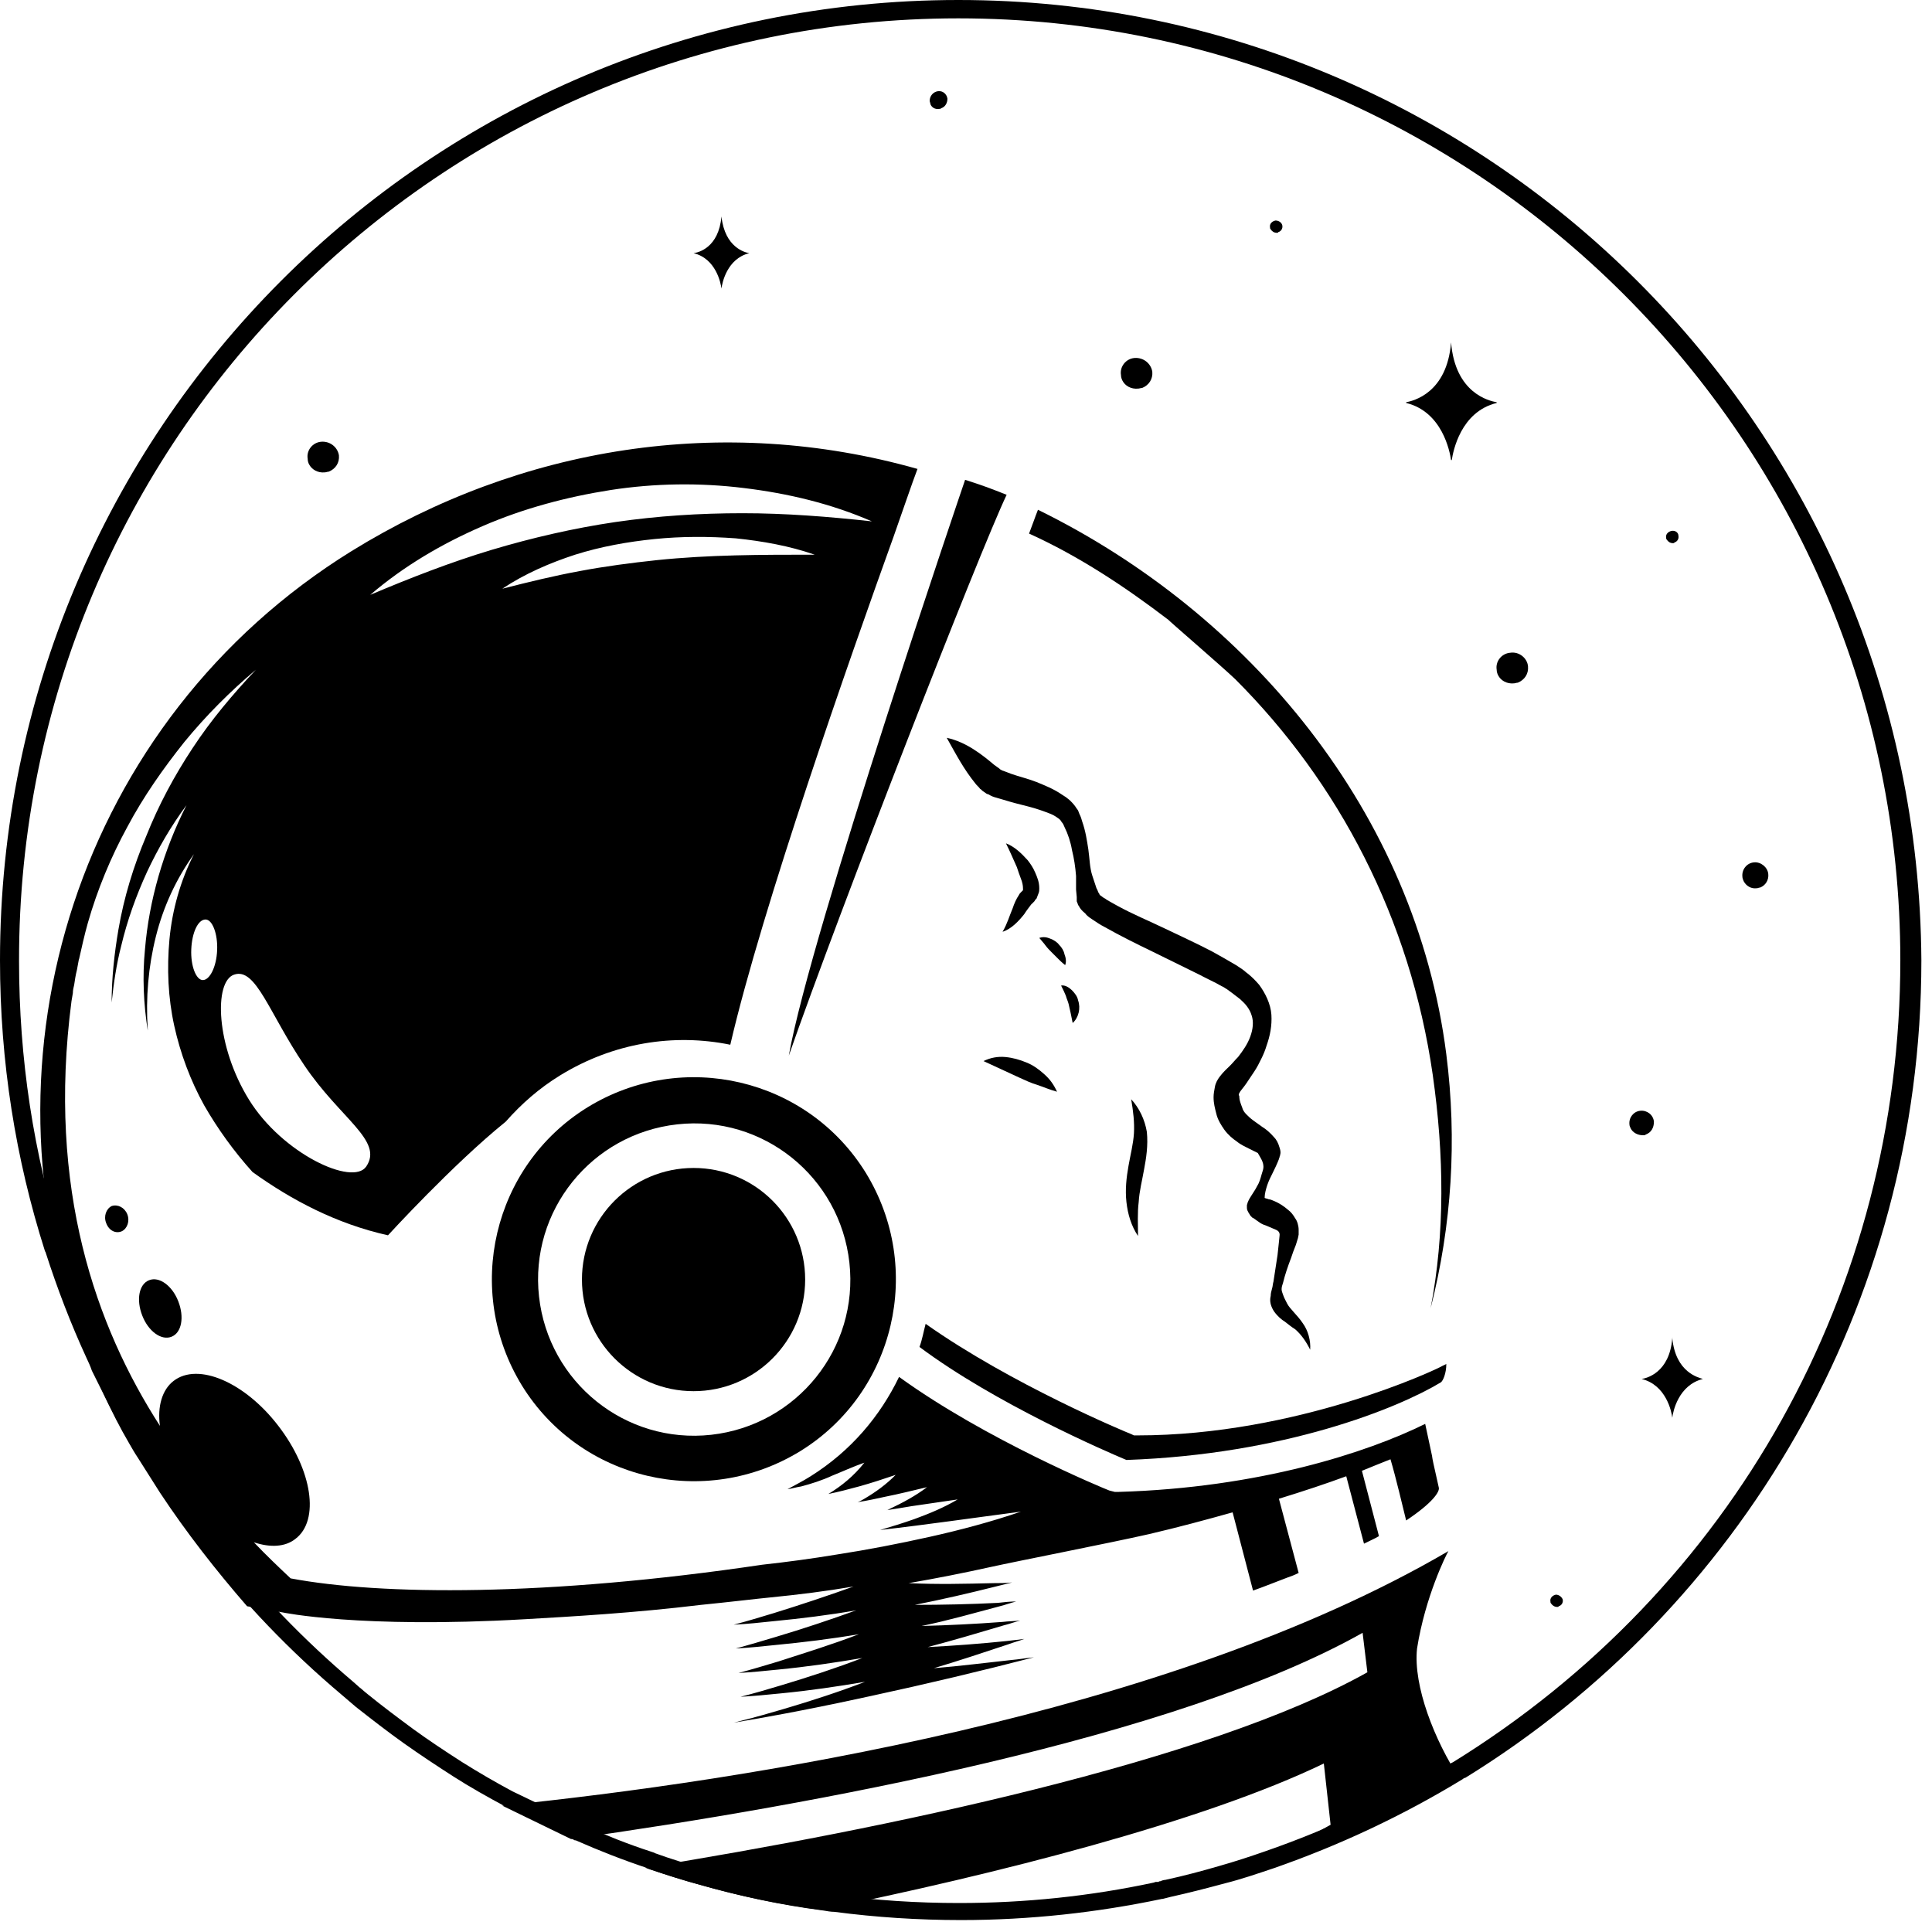 <svg width="28" height="28" viewBox="0 0 28 28" fill="none" xmlns="http://www.w3.org/2000/svg">
<path d="M13.889 0.266C21.415 0.266 27.541 6.392 27.541 13.918C27.541 18.692 25.114 23.033 21.06 25.538L21.04 25.548L21.02 25.558C20.172 26.081 19.274 26.505 18.337 26.83C18.14 26.899 17.903 26.978 17.657 27.047C17.42 27.116 17.163 27.185 16.887 27.245C16.868 27.245 16.838 27.254 16.818 27.264C16.808 27.264 16.799 27.264 16.789 27.274H16.749L16.72 27.284C15.802 27.481 14.855 27.58 13.899 27.58C13.297 27.58 12.685 27.541 12.103 27.462L12.044 27.452C12.014 27.452 11.985 27.442 11.955 27.442H11.945H11.935C11.354 27.363 10.772 27.235 10.18 27.077C9.943 27.008 9.716 26.939 9.499 26.86L9.479 26.85L9.45 26.84C9.114 26.732 8.769 26.594 8.434 26.446L8.414 26.436L7.428 25.962C7.171 25.824 6.934 25.686 6.698 25.538C6.451 25.38 6.214 25.222 5.997 25.065C5.77 24.897 5.544 24.729 5.327 24.552C5.287 24.522 5.248 24.483 5.208 24.453L5.119 24.374C4.409 23.772 3.748 23.092 3.186 22.362L3.166 22.332C3.156 22.322 3.147 22.312 3.137 22.293L3.058 22.194C2.959 22.066 2.851 21.918 2.732 21.74C2.387 21.247 2.081 20.734 1.815 20.221C1.736 20.073 1.657 19.916 1.588 19.758C1.568 19.728 1.559 19.689 1.539 19.659L1.499 19.58C1.282 19.107 1.085 18.604 0.917 18.071C0.917 18.061 0.907 18.051 0.907 18.051C0.483 16.72 0.276 15.339 0.276 13.928C0.266 6.392 6.372 0.266 13.889 0.266ZM13.889 0C6.214 0 0 6.234 0 13.918C0 15.388 0.227 16.799 0.651 18.13C0.651 18.14 0.661 18.14 0.661 18.15C0.829 18.673 1.026 19.186 1.253 19.679C1.282 19.738 1.312 19.807 1.332 19.866C1.411 20.024 1.489 20.182 1.568 20.34C1.845 20.872 2.16 21.395 2.505 21.878C2.634 22.066 2.772 22.253 2.92 22.441C2.92 22.441 2.92 22.451 2.93 22.451C3.521 23.22 4.202 23.93 4.952 24.562C5.021 24.621 5.09 24.68 5.159 24.739C5.386 24.917 5.613 25.094 5.849 25.262C6.086 25.43 6.323 25.587 6.569 25.745C6.816 25.903 7.063 26.041 7.319 26.179L8.315 26.663C8.325 26.672 8.335 26.672 8.345 26.672C8.68 26.82 9.035 26.959 9.391 27.077C9.41 27.087 9.42 27.087 9.44 27.097C9.667 27.175 9.904 27.254 10.14 27.314C10.722 27.481 11.324 27.61 11.935 27.689C11.985 27.698 12.044 27.708 12.093 27.708C12.695 27.787 13.307 27.827 13.928 27.827C14.924 27.827 15.901 27.718 16.838 27.521H16.848C16.887 27.511 16.927 27.501 16.966 27.491C17.233 27.432 17.499 27.363 17.755 27.294C17.992 27.235 18.219 27.156 18.456 27.077C19.422 26.741 20.34 26.308 21.198 25.785C21.208 25.775 21.227 25.765 21.237 25.765C25.203 23.319 27.846 18.929 27.846 13.918C27.797 6.224 21.573 0 13.889 0Z" fill="black"/>
<path d="M15.062 13.593C15.122 13.573 15.171 13.583 15.22 13.603C15.27 13.622 15.319 13.652 15.348 13.691C15.388 13.731 15.418 13.78 15.427 13.829C15.447 13.879 15.457 13.938 15.437 13.987C15.388 13.948 15.358 13.918 15.329 13.889C15.299 13.859 15.27 13.829 15.24 13.8C15.21 13.77 15.181 13.741 15.151 13.701C15.131 13.672 15.102 13.642 15.062 13.593Z" fill="black"/>
<path d="M16.581 16.947C16.552 17.114 16.512 17.262 16.503 17.42C16.483 17.578 16.493 17.745 16.493 17.913C16.394 17.765 16.345 17.598 16.325 17.42C16.305 17.242 16.325 17.065 16.355 16.897C16.384 16.73 16.424 16.581 16.434 16.424C16.443 16.266 16.424 16.108 16.394 15.931C16.512 16.059 16.591 16.226 16.621 16.404C16.641 16.601 16.611 16.789 16.581 16.947Z" fill="black"/>
<path d="M14.53 13.504C14.599 13.386 14.628 13.277 14.678 13.159C14.697 13.1 14.727 13.03 14.767 12.971C14.776 12.951 14.786 12.942 14.806 12.922L14.816 12.912L14.826 12.902V12.892C14.826 12.883 14.826 12.883 14.826 12.873C14.826 12.833 14.816 12.784 14.796 12.735C14.776 12.685 14.757 12.626 14.737 12.567C14.688 12.458 14.638 12.34 14.579 12.222C14.707 12.271 14.806 12.37 14.895 12.468C14.934 12.518 14.974 12.577 15.003 12.646C15.033 12.715 15.062 12.784 15.062 12.873C15.062 12.892 15.062 12.922 15.053 12.942C15.043 12.971 15.033 12.991 15.023 13.021C15.013 13.03 15.003 13.04 14.993 13.06C14.983 13.07 14.983 13.07 14.983 13.07L14.974 13.08C14.964 13.09 14.954 13.1 14.944 13.109C14.915 13.149 14.875 13.198 14.845 13.247C14.767 13.346 14.658 13.464 14.53 13.504Z" fill="black"/>
<path d="M18.298 16.976C18.278 17.035 18.268 17.094 18.239 17.154C18.209 17.213 18.18 17.262 18.14 17.321C18.12 17.351 18.101 17.381 18.081 17.43C18.081 17.44 18.071 17.459 18.071 17.469C18.071 17.479 18.071 17.489 18.071 17.499C18.071 17.509 18.071 17.529 18.081 17.548C18.091 17.568 18.101 17.588 18.11 17.598C18.11 17.607 18.12 17.607 18.12 17.617L18.13 17.627C18.14 17.637 18.14 17.637 18.15 17.647L18.17 17.657C18.209 17.686 18.239 17.706 18.268 17.726C18.298 17.745 18.328 17.755 18.357 17.765L18.495 17.824C18.515 17.834 18.554 17.854 18.544 17.913L18.535 18.002L18.515 18.189C18.495 18.318 18.475 18.446 18.456 18.574C18.446 18.604 18.446 18.643 18.436 18.673C18.426 18.712 18.416 18.742 18.416 18.781C18.406 18.821 18.406 18.86 18.416 18.9C18.426 18.939 18.446 18.979 18.466 19.008C18.515 19.077 18.574 19.126 18.623 19.156C18.673 19.195 18.722 19.235 18.771 19.265C18.86 19.343 18.929 19.442 18.988 19.561C18.998 19.432 18.959 19.284 18.88 19.176C18.801 19.057 18.692 18.969 18.653 18.89L18.623 18.831C18.613 18.811 18.604 18.791 18.594 18.762C18.584 18.732 18.574 18.712 18.574 18.683C18.574 18.653 18.584 18.623 18.594 18.594C18.623 18.475 18.663 18.357 18.712 18.229C18.732 18.17 18.752 18.11 18.781 18.041L18.811 17.943L18.821 17.893V17.884V17.864C18.821 17.854 18.821 17.834 18.821 17.824C18.821 17.765 18.801 17.696 18.771 17.657C18.742 17.607 18.712 17.568 18.673 17.538C18.604 17.479 18.544 17.44 18.475 17.41C18.446 17.4 18.416 17.381 18.387 17.381C18.367 17.371 18.347 17.371 18.328 17.361C18.328 17.302 18.347 17.233 18.367 17.173C18.387 17.114 18.416 17.055 18.446 16.996C18.475 16.937 18.505 16.877 18.535 16.799C18.535 16.789 18.544 16.779 18.544 16.769C18.544 16.759 18.554 16.749 18.554 16.73C18.564 16.7 18.554 16.66 18.544 16.631C18.525 16.562 18.495 16.512 18.466 16.483C18.406 16.414 18.347 16.364 18.298 16.335L18.16 16.236C18.12 16.207 18.091 16.177 18.061 16.148C18.032 16.118 18.012 16.088 18.002 16.049C17.982 15.999 17.962 15.94 17.962 15.911C17.962 15.891 17.962 15.881 17.953 15.871C17.953 15.861 17.953 15.852 17.962 15.842C17.972 15.812 18.022 15.763 18.061 15.704C18.101 15.644 18.14 15.585 18.18 15.526C18.219 15.467 18.249 15.408 18.278 15.348C18.308 15.289 18.337 15.22 18.357 15.151C18.406 15.013 18.436 14.865 18.426 14.707C18.416 14.55 18.337 14.392 18.249 14.273C18.199 14.214 18.15 14.165 18.091 14.116C18.061 14.096 18.032 14.066 18.002 14.046C17.972 14.027 17.943 14.007 17.913 13.987C17.795 13.918 17.676 13.849 17.568 13.79C17.341 13.672 17.104 13.563 16.878 13.455C16.651 13.346 16.414 13.248 16.197 13.129C16.148 13.1 16.088 13.07 16.039 13.04C16.019 13.021 15.99 13.011 15.98 13.001C15.97 12.991 15.96 12.991 15.96 12.981C15.95 12.981 15.95 12.971 15.96 12.991C15.97 13.001 15.96 12.991 15.96 12.991L15.95 12.981C15.94 12.971 15.931 12.961 15.931 12.951C15.911 12.932 15.911 12.902 15.891 12.873C15.871 12.813 15.852 12.754 15.832 12.695C15.792 12.577 15.792 12.439 15.773 12.31C15.753 12.182 15.733 12.044 15.684 11.906C15.674 11.867 15.664 11.837 15.644 11.797L15.625 11.748C15.615 11.728 15.595 11.709 15.585 11.689C15.526 11.61 15.467 11.561 15.398 11.521C15.27 11.432 15.141 11.383 15.023 11.334C14.895 11.284 14.767 11.255 14.658 11.216L14.579 11.186C14.55 11.176 14.53 11.166 14.52 11.166L14.51 11.156C14.5 11.156 14.49 11.146 14.48 11.136L14.411 11.087C14.224 10.929 13.997 10.752 13.721 10.693C13.859 10.939 13.967 11.146 14.135 11.354C14.155 11.383 14.185 11.403 14.204 11.432C14.224 11.442 14.234 11.462 14.254 11.472L14.283 11.492C14.293 11.502 14.313 11.511 14.323 11.511C14.372 11.541 14.402 11.551 14.441 11.561C14.471 11.571 14.51 11.58 14.54 11.59C14.668 11.63 14.786 11.659 14.905 11.689C15.023 11.719 15.132 11.758 15.23 11.797C15.28 11.817 15.319 11.847 15.348 11.867C15.358 11.876 15.358 11.876 15.368 11.886L15.388 11.916C15.408 11.935 15.418 11.965 15.427 11.985C15.477 12.084 15.516 12.202 15.536 12.32C15.566 12.439 15.585 12.567 15.595 12.695C15.595 12.764 15.595 12.823 15.595 12.892L15.605 13.001C15.605 13.021 15.605 13.04 15.605 13.06C15.605 13.07 15.615 13.08 15.615 13.09C15.625 13.1 15.615 13.109 15.635 13.129C15.654 13.168 15.674 13.188 15.694 13.208C15.713 13.228 15.733 13.238 15.743 13.257C15.773 13.287 15.802 13.307 15.832 13.326C15.891 13.366 15.95 13.405 16.009 13.435C16.236 13.563 16.473 13.681 16.7 13.79L17.381 14.125C17.489 14.184 17.607 14.234 17.706 14.293C17.736 14.303 17.755 14.323 17.775 14.332L17.844 14.382C17.884 14.411 17.933 14.451 17.972 14.48C18.051 14.55 18.11 14.619 18.14 14.717C18.17 14.806 18.16 14.915 18.12 15.023C18.081 15.132 18.012 15.23 17.943 15.319C17.903 15.358 17.864 15.408 17.824 15.447C17.785 15.487 17.736 15.526 17.676 15.605C17.647 15.644 17.617 15.694 17.607 15.753C17.598 15.802 17.588 15.852 17.588 15.901C17.588 15.99 17.607 16.059 17.627 16.138C17.647 16.226 17.696 16.305 17.745 16.374C17.795 16.443 17.864 16.503 17.923 16.542C17.982 16.591 18.051 16.621 18.11 16.651C18.11 16.651 18.17 16.68 18.229 16.71C18.278 16.799 18.337 16.868 18.298 16.976Z" fill="black"/>
<path d="M14.767 15.615L14.254 15.378C14.352 15.329 14.461 15.309 14.569 15.319C14.678 15.329 14.777 15.358 14.875 15.398C14.974 15.437 15.053 15.496 15.132 15.566C15.21 15.635 15.27 15.713 15.319 15.822C15.21 15.792 15.122 15.753 15.033 15.723C14.934 15.694 14.855 15.654 14.767 15.615Z" fill="black"/>
<path d="M11.432 15.299C11.748 13.514 13.987 6.954 13.987 6.954C14.234 7.033 14.342 7.073 14.589 7.171C14.194 8 12.162 13.208 11.432 15.299Z" fill="black"/>
<path d="M15.378 14.283C15.437 14.273 15.496 14.313 15.536 14.352C15.575 14.392 15.615 14.441 15.625 14.5C15.664 14.609 15.634 14.747 15.546 14.826L15.516 14.678C15.506 14.638 15.496 14.589 15.487 14.55C15.477 14.51 15.457 14.471 15.447 14.431C15.427 14.382 15.408 14.342 15.378 14.283Z" fill="black"/>
<path d="M17.903 9.844C19.403 11.344 20.438 13.316 20.764 15.575C20.931 16.749 20.941 17.874 20.734 18.959C21.04 17.755 21.119 16.522 20.961 15.28C20.517 11.778 18.101 8.888 15.043 7.388C15.003 7.487 14.964 7.605 14.914 7.733C15.634 8.059 16.305 8.503 16.937 8.986C16.927 8.986 17.696 9.647 17.903 9.844Z" fill="black"/>
<path d="M1.539 17.726C1.499 17.627 1.539 17.519 1.618 17.479C1.706 17.45 1.805 17.499 1.845 17.598C1.884 17.696 1.845 17.805 1.766 17.844C1.677 17.884 1.578 17.834 1.539 17.726Z" fill="black"/>
<path d="M2.584 18.86C2.673 19.087 2.634 19.314 2.486 19.373C2.338 19.432 2.15 19.294 2.062 19.067C1.973 18.84 2.012 18.613 2.16 18.554C2.308 18.495 2.496 18.633 2.584 18.86Z" fill="black"/>
<path d="M4.094 23.368C4.094 23.368 5.208 23.605 7.605 23.467C8.296 23.427 9.174 23.378 10.16 23.259C10.555 23.22 10.959 23.171 11.166 23.151C11.571 23.111 11.965 23.062 12.37 22.993C11.985 23.131 11.6 23.259 11.216 23.378C11.018 23.437 10.831 23.496 10.633 23.546C10.831 23.536 11.018 23.516 11.206 23.496C11.61 23.457 12.014 23.407 12.409 23.338C12.024 23.477 11.64 23.605 11.245 23.723C11.048 23.782 10.851 23.841 10.663 23.891C10.851 23.881 11.048 23.861 11.235 23.841C11.64 23.802 12.044 23.753 12.448 23.684C12.064 23.832 11.679 23.95 11.285 24.078C11.087 24.137 10.89 24.197 10.703 24.246C10.89 24.236 11.087 24.216 11.275 24.197C11.689 24.157 12.093 24.098 12.498 24.029C12.113 24.177 11.719 24.305 11.324 24.424C11.127 24.483 10.929 24.542 10.732 24.591C10.92 24.581 11.117 24.562 11.314 24.542C11.728 24.502 12.133 24.443 12.537 24.374C12.153 24.522 11.758 24.65 11.354 24.769C11.156 24.828 10.949 24.887 10.752 24.936C10.712 24.946 10.673 24.956 10.633 24.966C11.285 24.858 11.945 24.729 12.616 24.581C13.435 24.404 14.224 24.216 14.984 24.019C14.875 24.029 14.767 24.049 14.658 24.058C14.283 24.098 13.908 24.147 13.534 24.177C13.899 24.068 14.254 23.95 14.609 23.832C14.688 23.802 14.767 23.782 14.845 23.753C14.767 23.763 14.678 23.772 14.599 23.782C14.214 23.822 13.829 23.851 13.445 23.871C13.82 23.772 14.185 23.664 14.55 23.555C14.629 23.536 14.707 23.506 14.786 23.486C14.697 23.496 14.609 23.496 14.53 23.506C14.135 23.536 13.741 23.555 13.356 23.565C13.741 23.486 14.116 23.378 14.49 23.279C14.569 23.259 14.648 23.23 14.727 23.21C14.638 23.21 14.55 23.22 14.461 23.23C14.066 23.25 13.662 23.259 13.257 23.259C13.652 23.181 14.037 23.092 14.431 22.993C14.51 22.973 14.589 22.954 14.668 22.934C14.579 22.944 14.49 22.944 14.402 22.944C13.987 22.954 13.583 22.964 13.169 22.944C13.573 22.875 13.968 22.796 14.372 22.707C14.727 22.628 16.088 22.362 16.651 22.234C17.075 22.135 17.479 22.026 17.864 21.918L18.16 23.052C18.328 22.993 18.495 22.924 18.653 22.865C18.712 22.845 18.762 22.826 18.821 22.796L18.535 21.721C18.89 21.612 19.215 21.504 19.511 21.395L19.768 22.372C19.847 22.332 19.916 22.303 19.985 22.263L19.738 21.316C19.886 21.257 20.024 21.198 20.152 21.149C20.231 21.415 20.33 21.839 20.379 22.036C20.764 21.78 20.863 21.622 20.853 21.563C20.764 21.168 20.764 21.168 20.754 21.099C20.744 21.05 20.724 20.961 20.655 20.636C19.817 21.05 18.249 21.563 16.207 21.622H16.157L16.078 21.602C16 21.573 14.283 20.863 13.03 19.955C12.754 20.527 12.33 21.03 11.748 21.395C11.64 21.464 11.521 21.523 11.413 21.583C11.482 21.573 11.541 21.553 11.61 21.543C11.758 21.504 11.916 21.454 12.064 21.385C12.212 21.326 12.36 21.257 12.527 21.198C12.38 21.385 12.202 21.533 12.005 21.652C12.153 21.622 12.301 21.583 12.448 21.543C12.626 21.494 12.804 21.435 12.981 21.375C12.843 21.514 12.695 21.622 12.527 21.721C12.498 21.74 12.458 21.76 12.429 21.77C12.567 21.75 12.695 21.721 12.833 21.691C13.03 21.652 13.228 21.602 13.435 21.553C13.267 21.681 13.08 21.78 12.892 21.869C12.873 21.878 12.863 21.888 12.843 21.888C12.971 21.869 13.09 21.849 13.208 21.829L13.879 21.731C13.681 21.849 13.464 21.938 13.248 22.017C13.08 22.076 12.922 22.125 12.754 22.174C13.435 22.096 14.116 21.997 14.796 21.908C14.362 22.056 13.918 22.174 13.474 22.273C13.03 22.372 12.577 22.46 12.123 22.53C11.768 22.589 11.403 22.638 11.048 22.677C7.921 23.141 5.514 23.121 4.212 22.875C4.044 22.717 3.867 22.549 3.679 22.352C3.916 22.431 4.133 22.421 4.281 22.303C4.636 22.036 4.528 21.306 4.034 20.665C3.551 20.034 2.87 19.738 2.515 20.014C2.348 20.142 2.279 20.389 2.318 20.665C1.391 19.225 0.681 17.233 1.036 14.51L1.056 14.392C1.056 14.352 1.065 14.313 1.075 14.273C1.085 14.204 1.095 14.135 1.115 14.056C1.125 14.007 1.134 13.948 1.144 13.899C1.144 13.899 1.144 13.899 1.144 13.908C1.184 13.731 1.223 13.553 1.273 13.376C1.411 12.892 1.608 12.419 1.845 11.985C2.081 11.541 2.367 11.136 2.673 10.752C2.989 10.367 3.334 10.022 3.709 9.706C3.374 10.061 3.058 10.436 2.792 10.841C2.525 11.245 2.298 11.669 2.121 12.113C1.933 12.557 1.795 13.011 1.716 13.474C1.657 13.82 1.618 14.175 1.618 14.53C1.647 14.254 1.687 13.977 1.756 13.711C1.845 13.336 1.973 12.981 2.131 12.636C2.289 12.3 2.476 11.975 2.703 11.669C2.367 12.33 2.16 13.05 2.101 13.76C2.062 14.155 2.081 14.55 2.141 14.934C2.141 14.924 2.141 14.924 2.141 14.915C2.111 14.461 2.15 14.007 2.259 13.573C2.367 13.139 2.555 12.735 2.811 12.379C2.614 12.764 2.496 13.188 2.456 13.612C2.417 14.037 2.436 14.461 2.525 14.865C2.614 15.27 2.762 15.664 2.959 16.019C3.157 16.364 3.393 16.69 3.66 16.986C4.222 17.39 4.873 17.736 5.623 17.903C5.623 17.903 6.56 16.877 7.329 16.256C7.556 15.999 7.812 15.773 8.118 15.585C8.888 15.112 9.765 14.974 10.584 15.141C11.048 13.139 12.32 9.529 12.952 7.773C13.05 7.497 13.228 6.974 13.297 6.796C10.476 5.997 7.546 6.471 5.09 7.99C1.144 10.436 -0.395 15.319 1.213 19.501C1.223 19.511 1.223 19.511 1.223 19.521C1.401 19.994 1.608 20.468 1.874 20.922C1.914 20.991 1.953 21.06 1.993 21.119C2.101 21.287 2.21 21.464 2.318 21.632C2.703 22.214 3.127 22.756 3.581 23.279L4.094 23.368ZM10.653 8.049C10.278 8.059 9.894 8.079 9.519 8.118C9.144 8.158 8.769 8.207 8.404 8.276C8.029 8.345 7.664 8.434 7.28 8.532C7.605 8.315 7.97 8.158 8.335 8.039C8.71 7.921 9.095 7.852 9.489 7.812C9.874 7.773 10.269 7.773 10.663 7.802C11.048 7.842 11.442 7.911 11.807 8.039C11.423 8.039 11.038 8.039 10.653 8.049ZM6.994 7.625C7.586 7.368 8.217 7.201 8.848 7.102C9.489 7.003 10.14 6.994 10.781 7.073C11.423 7.151 12.044 7.299 12.636 7.556C12.005 7.487 11.383 7.438 10.762 7.438C10.14 7.438 9.529 7.477 8.917 7.566C8.315 7.655 7.714 7.793 7.122 7.97C6.53 8.148 5.948 8.375 5.366 8.621C5.849 8.207 6.402 7.881 6.994 7.625ZM2.94 14.204C2.841 14.204 2.762 13.997 2.772 13.76C2.782 13.514 2.87 13.326 2.979 13.326C3.078 13.326 3.157 13.534 3.147 13.77C3.137 14.017 3.038 14.204 2.94 14.204ZM5.307 16.907C5.11 17.193 4.094 16.72 3.61 15.94C3.127 15.161 3.097 14.224 3.393 14.125C3.709 14.017 3.896 14.678 4.409 15.437C4.932 16.216 5.563 16.532 5.307 16.907Z" fill="black"/>
<path d="M16.325 21.159C16.039 21.04 14.421 20.34 13.326 19.521C13.366 19.413 13.386 19.294 13.415 19.186C14.658 20.064 16.315 20.754 16.394 20.784L16.434 20.803H16.483C18.801 20.803 20.823 19.846 20.902 19.797L20.961 19.768C20.961 19.906 20.912 20.014 20.882 20.034C20.261 20.409 18.614 21.079 16.325 21.159Z" fill="black"/>
<path d="M21.159 25.785C20.3 26.317 19.383 26.751 18.416 27.077C18.189 27.156 17.953 27.235 17.716 27.294C17.45 27.373 17.193 27.432 16.927 27.491C16.887 27.501 16.848 27.511 16.808 27.521C17.746 27.205 18.604 26.83 19.284 26.446L19.186 25.558C17.43 26.406 14.421 27.166 11.896 27.679C11.285 27.6 10.683 27.471 10.101 27.304C9.864 27.235 9.637 27.166 9.401 27.087C9.381 27.077 9.371 27.077 9.351 27.067C12.774 26.515 17.499 25.538 19.817 24.236L19.748 23.664C17.035 25.193 11.778 26.16 8.276 26.653L7.28 26.169C10.752 25.814 16.907 24.867 20.991 22.48C20.961 22.529 20.655 23.141 20.537 23.891C20.478 24.433 20.794 25.232 21.159 25.785Z" fill="black"/>
<path d="M25.42 12.498C25.311 12.508 25.242 12.606 25.252 12.705C25.252 12.725 25.262 12.754 25.272 12.774C25.311 12.843 25.38 12.883 25.459 12.873C25.479 12.873 25.489 12.863 25.509 12.863C25.587 12.833 25.637 12.754 25.627 12.665C25.617 12.567 25.518 12.488 25.42 12.498Z" fill="black"/>
<path d="M13.593 1.322C13.524 1.332 13.474 1.391 13.474 1.46C13.474 1.48 13.484 1.489 13.484 1.509C13.504 1.559 13.553 1.588 13.613 1.578C13.622 1.578 13.632 1.578 13.642 1.568C13.701 1.549 13.731 1.489 13.731 1.43C13.721 1.361 13.662 1.312 13.593 1.322Z" fill="black"/>
<path d="M21.888 9.46C21.76 9.47 21.671 9.588 21.691 9.706C21.691 9.736 21.701 9.765 21.711 9.785C21.75 9.864 21.839 9.913 21.938 9.904C21.957 9.904 21.977 9.894 21.997 9.894C22.096 9.854 22.155 9.765 22.145 9.657C22.135 9.539 22.017 9.44 21.888 9.46Z" fill="black"/>
<path d="M16.443 5.188C16.315 5.198 16.226 5.317 16.246 5.435C16.246 5.465 16.256 5.494 16.266 5.514C16.305 5.593 16.394 5.642 16.493 5.632C16.512 5.632 16.532 5.623 16.552 5.623C16.651 5.583 16.71 5.494 16.7 5.386C16.68 5.267 16.572 5.179 16.443 5.188Z" fill="black"/>
<path d="M4.656 6.402C4.528 6.412 4.439 6.53 4.459 6.648C4.459 6.678 4.468 6.708 4.478 6.727C4.518 6.806 4.607 6.856 4.705 6.846C4.725 6.846 4.745 6.836 4.764 6.836C4.863 6.796 4.922 6.708 4.912 6.599C4.893 6.481 4.784 6.392 4.656 6.402Z" fill="black"/>
<path d="M23.772 16.098C23.674 16.108 23.605 16.197 23.615 16.295C23.615 16.315 23.624 16.335 23.634 16.355C23.664 16.414 23.733 16.453 23.812 16.453C23.832 16.453 23.841 16.453 23.851 16.443C23.93 16.414 23.97 16.345 23.97 16.256C23.96 16.157 23.871 16.088 23.772 16.098Z" fill="black"/>
<path d="M24.226 7.694C24.177 7.704 24.137 7.743 24.147 7.793C24.147 7.803 24.147 7.812 24.157 7.822C24.177 7.852 24.206 7.872 24.246 7.872C24.256 7.872 24.266 7.872 24.266 7.862C24.305 7.852 24.335 7.812 24.325 7.763C24.325 7.724 24.285 7.684 24.226 7.694Z" fill="black"/>
<path d="M22.549 23.111C22.5 23.121 22.46 23.161 22.47 23.21C22.47 23.22 22.47 23.23 22.48 23.24C22.5 23.269 22.53 23.289 22.569 23.289C22.579 23.289 22.589 23.289 22.589 23.279C22.628 23.269 22.658 23.23 22.648 23.181C22.638 23.151 22.599 23.111 22.549 23.111Z" fill="black"/>
<path d="M18.485 3.196C18.436 3.206 18.396 3.245 18.406 3.295C18.406 3.304 18.406 3.314 18.416 3.324C18.436 3.354 18.465 3.374 18.505 3.374C18.515 3.374 18.525 3.374 18.525 3.364C18.564 3.354 18.594 3.314 18.584 3.265C18.574 3.226 18.535 3.196 18.485 3.196Z" fill="black"/>
<path d="M21.03 4.962C20.971 5.701 20.478 5.81 20.379 5.83V5.84C20.902 5.968 21.011 6.54 21.03 6.668H21.04C21.06 6.54 21.168 5.968 21.691 5.84V5.83C21.583 5.81 21.09 5.701 21.03 4.962Z" fill="black"/>
<path d="M24.236 19.393C24.197 19.896 23.861 19.975 23.792 19.985C24.147 20.073 24.226 20.458 24.236 20.547C24.246 20.458 24.325 20.073 24.68 19.985C24.621 19.965 24.285 19.896 24.236 19.393C24.236 19.383 24.246 19.383 24.236 19.393Z" fill="black"/>
<path d="M10.456 3.137C10.416 3.591 10.121 3.66 10.052 3.669C10.377 3.748 10.446 4.103 10.456 4.182C10.466 4.103 10.535 3.748 10.86 3.669C10.801 3.66 10.505 3.591 10.456 3.137C10.456 3.137 10.466 3.137 10.456 3.137Z" fill="black"/>
<path d="M12.547 16.996C11.699 15.625 9.894 15.2 8.513 16.049C7.142 16.897 6.717 18.702 7.566 20.083C8.414 21.454 10.219 21.878 11.6 21.03C12.971 20.182 13.395 18.377 12.547 16.996ZM10.308 20.794C9.065 20.932 7.95 20.034 7.812 18.791C7.674 17.548 8.572 16.433 9.815 16.295C11.058 16.157 12.172 17.055 12.31 18.298C12.448 19.541 11.551 20.655 10.308 20.794Z" fill="black"/>
<path d="M10.052 20.162C10.945 20.162 11.669 19.438 11.669 18.544C11.669 17.651 10.945 16.927 10.052 16.927C9.158 16.927 8.434 17.651 8.434 18.544C8.434 19.438 9.158 20.162 10.052 20.162Z" fill="black"/>
</svg>

